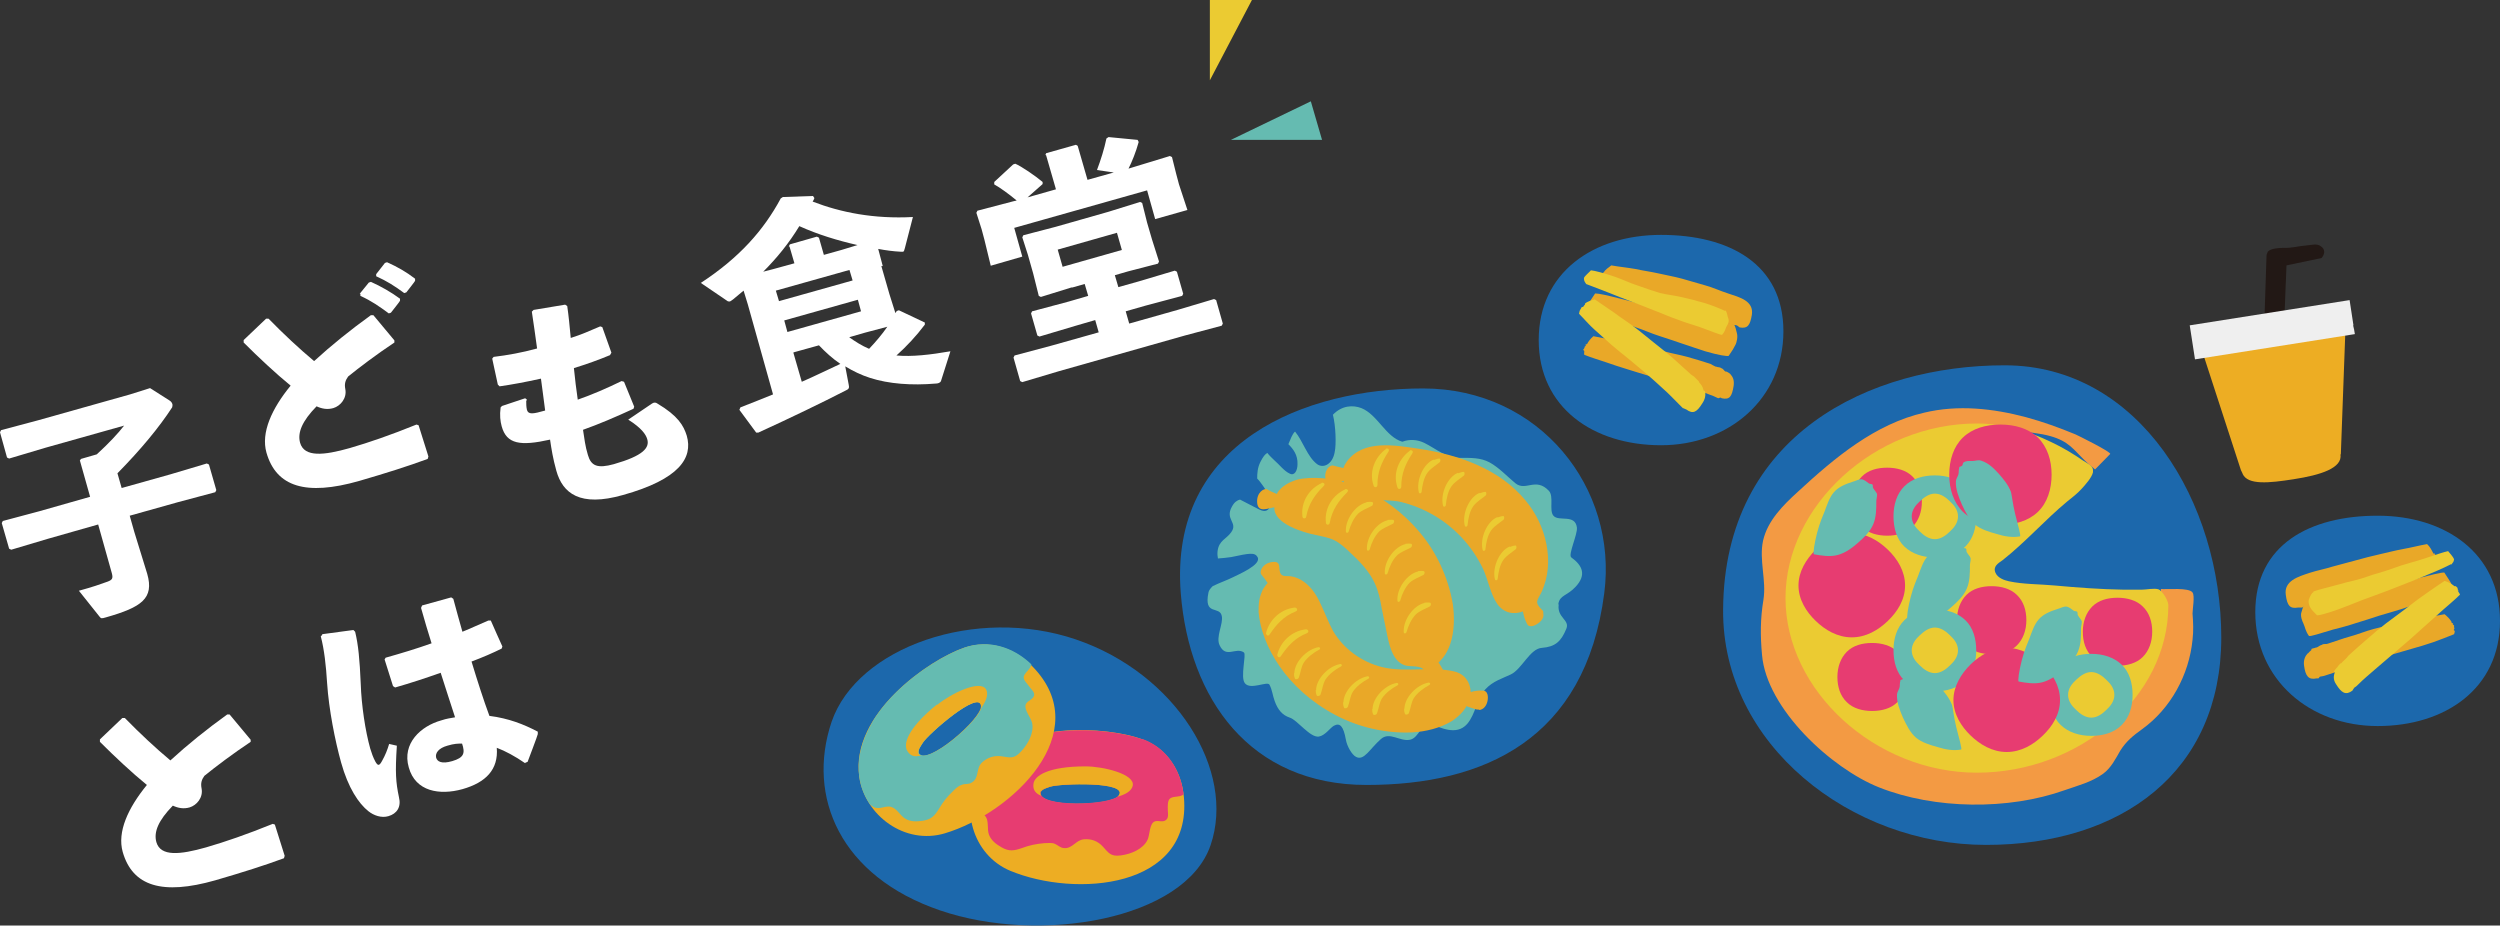 <?xml version="1.0" encoding="UTF-8"?>
<svg id="_レイヤー_2" data-name="レイヤー 2" xmlns="http://www.w3.org/2000/svg" viewBox="0 0 713.1 264">
  <rect x="0" y="0" width="713.1" height="264" fill="#333333" stroke="none"/>
  <defs>
    <style>
      .cls-1 {
        fill: #f9dd96;
      }

      .cls-2 {
        fill: #f1b22d;
      }

      .cls-3 {
        fill: #eaa51c;
      }

      .cls-4 {
        fill: #ebcb32;
      }

      .cls-5 {
        fill: #fff;
      }

      .cls-6 {
        fill: #e9a828;
      }

      .cls-7 {
        fill: #f39a43;
      }

      .cls-8, .cls-9 {
        fill: #edad23;
      }

      .cls-10 {
        fill: #e73c71;
      }

      .cls-11, .cls-12 {
        fill: #65bbb1;
      }

      .cls-13 {
        fill: #221815;
      }

      .cls-14 {
        fill: #1c68ac;
      }

      .cls-12, .cls-15, .cls-9 {
        fill-rule: evenodd;
      }

      .cls-15 {
        fill: #efefef;
      }
    </style>
  </defs>
  <g id="_レイヤー_1-2" data-name="レイヤー 1">
    <g>
      <path class="cls-5" d="m22.7,131.5l.4-.6,4.5-1.3c3.4-3.1,6.2-6.1,7.8-8.2l-22.4,6.3-10.4,3.1-.6-.3-2-7.2.3-.6,10.5-2.8,26.3-7.4,5.7-1.8,5.5,3.5c.5.3.8.7.9,1.2,0,.3,0,.5-.1.8-3.7,5.7-9,12.1-15.6,18.8l1.2,4.2,13.9-3.9,10.4-3.1.6.3,2.1,7.3-.3.6-10.5,2.8-13.9,3.9,1.3,4.6,3.7,12c2,7-1.6,9.5-11.8,12.4-1.3.4-1.4.3-1.8-.2l-5.9-7.4c4-1.1,6-1.8,8.2-2.6,1.3-.5,1.6-.9,1.2-2.4l-3.9-13.9-14.4,4.1-10.4,3.1-.6-.3-2.1-7.3.3-.6,10.5-2.8,14.4-4.1-2.9-10.3Z"/>
      <path class="cls-5" d="m122,130.9c-5.7,2.1-11.7,4-19.6,6.3-15.1,4.3-23.6,1.7-26.4-8.1-1.6-5.7,1.5-12.5,6.9-19.1-4.3-3.5-9.2-8.1-13.4-12.3v-.7c0,0,6.4-6.1,6.4-6.1h.7c4.2,4.3,8.8,8.6,13,12.1,4.9-4.5,10.5-9,16.2-13.1h.7c0,0,6,7.2,6,7.2v.6c-5.1,3.4-10,7.1-13.2,9.7-.8,1.1-1.1,2.1-.8,3.6.5,2.6-1.4,4.8-3.4,5.4-1.7.5-3.3.2-4.8-.5-4.1,4.2-5.5,7.5-4.7,10.4,1.2,4.2,6.8,3.6,14.2,1.5,5.5-1.6,11.6-3.7,19-6.7l.6.2,2.8,8.9-.2.7Zm-19.4-47.1l2.6-3.2.6-.2c2.9,1.3,5.7,2.9,8.3,4.8v.6c.1,0-2.6,3.4-2.6,3.4l-.6.2c-2.7-2-5-3.6-8.1-5v-.6Zm4.7-5.6l2.5-3.2.6-.2c2.9,1.3,5.4,2.7,8,4.7v.6c.1,0-2.5,3.3-2.5,3.3l-.6.2c-2.7-2-4.9-3.4-8-4.8v-.6Z"/>
      <path class="cls-5" d="m150.1,114.4c0,.8,0,1.6.2,2.5.4,1.4,1.7,1.2,5.2.2-.5-3.7-.8-6.3-1.2-9.1-4.5,1-8.3,1.7-11.8,2.2l-.5-.5-1.6-7.4.4-.5c4.1-.5,8-1.2,12.4-2.4-.5-3.6-1-7.3-1.5-10.5l.5-.5,9-1.5.6.4c.4,2.7.7,5.9,1,9.1,2.9-.9,5.6-2.1,8.4-3.3l.6.2,2.6,7.3-.4.7c-3.1,1.3-6.7,2.6-10.3,3.7.3,3.1.7,6.2,1.1,9,4-1.4,8.2-3.2,12.5-5.3l.7.2,2.9,7.1-.2.6c-5.2,2.4-9.9,4.4-14.4,6,.4,2.5.6,4.6,1.4,7.2.9,3.1,2.7,3.9,7.4,2.6,8.4-2.4,10.3-4.7,9.5-7.2-.4-1.3-1.6-3.1-5.4-5.5l6.8-4.6c.6-.4,1.1-.3,1.5,0,5.9,3.5,7.5,6.3,8.4,9.2,1.8,6.3-2.1,12.4-18.2,16.9-12.3,3.5-17.2-.5-19-6.9-1-3.6-1.4-6.2-1.8-8.9-8.5,1.9-12.4,1.3-13.8-3.8-.4-1.5-.6-3.1-.3-5.4l.4-.4,6.6-2.2.5.4Z"/>
      <path class="cls-5" d="m251.4,75.9l2.3,8,1.7,5.4c.2-.2.2-.4.4-.6l.6-.2,7.4,3.5v.6c-2.4,3.2-5.2,6.2-8.1,8.8,4.5.4,9.6-.2,15.4-1.2l-2.7,8.5c-.2.5-.9.7-1.4.7-7,.6-13.5.1-18.8-1.6-2.5-.8-4.8-1.9-7.1-3.3l1,5.3c.2.8,0,1.2-.7,1.5-7,3.6-15.7,7.8-25.1,12.1h-.6s-4.8-6.5-4.8-6.5l.3-.7c3.3-1.3,6.4-2.5,9.3-3.7l-7.2-25.7-1.2-3.9-3,2.5c-.4.3-.7.5-.9.6-.3,0-.6,0-.8-.2l-7.5-5.1c11-7.2,17.9-15,22.8-24.1l.6-.4,8.6-.3.4.6c-.1.3-.3.7-.5,1,8,3.1,17.5,5,28.6,4.4l-2.3,8.9c-.2.6-.2.9-.5,1-.2,0-.4,0-.7,0-2.1-.1-4.3-.4-6.4-.8l1.3,4.9Zm-26.4-5.6l.3-.6,7.7-2.2.6.3,1.4,4.9,5-1.4,4.6-1.4c-5.7-1.3-11.3-3-16.6-5.4-2.9,4.8-6.4,9.1-10.3,13l2.7-.7,6.2-1.7-1.4-4.8Zm-3.7,12.6l.9,3,21-5.9-.9-3-21,5.9Zm2.4,8.5l.9,3.3,21-5.9-.9-3.3-21,5.9Zm2.6,9.2l2.4,8.3c3.7-1.6,7.3-3.4,11-5.1-2.2-1.5-4.2-3.3-6.1-5.3l-7.2,2Zm15.8-4.5c1.8,1.3,3.7,2.5,5.8,3.4,1.9-2,3.7-4.1,5.2-6.3l-6.4,1.7-4.5,1.3Z"/>
      <path class="cls-5" d="m298.2,44.2l.2-.5,8.5-2.4.5.3,2.8,9.7,7.5-2.1-4.8-.7c1.1-2.9,2.1-6.1,2.7-9l.6-.4,8.3.8.3.6c-.8,2.9-1.9,5.6-2.9,7.6l1.3-.4,10.5-3.2.6.3,1.2,4.8.8,3,2.4,7.3-9.2,2.6-2.3-8.2-37.9,10.7,2.3,8.2-9,2.6-1.8-7.4-.8-3-1.5-4.7.3-.6,10.3-2.7.9-.2c-2-1.7-4.9-3.8-6.4-4.6v-.7c0,0,5.4-5,5.4-5l.6-.2c1.7.7,5.8,3.5,7.8,5.2v.6c0,0-4.3,3.8-4.3,3.8l8.1-2.3-2.8-9.7Zm7.4,37.8l-8.7,2.7-.6-.3-1.6-6.4-1.5-5.3-1.6-5,.3-.6,9.2-2.4,15.1-4.3,9-2.8.6.3,1.4,5.6,1.4,4.8,2,6.3-.3.6-8.5,2.2-3.8,1.1,1,3.4,5.7-1.6,10.4-3.1.6.3,1.8,6.3-.3.6-10.5,2.8-5.6,1.6,1,3.5,13.8-3.9,10.4-3.1.6.3,1.9,6.7-.3.6-10.5,2.8-36,10.2-10.4,3.1-.6-.3-1.9-6.7.3-.6,10.5-2.8,13.5-3.8-1-3.5-5.5,1.6-10.4,3.1-.6-.3-1.8-6.3.3-.6,10.5-2.8,5.5-1.6-1-3.4-3.5,1Zm14.4-10.7l-1.4-4.9-16.9,4.8,1.4,4.9,16.9-4.8Z"/>
      <path class="cls-5" d="m81,244.8c-5.7,2.1-11.7,4-19.6,6.3-15.1,4.3-23.6,1.7-26.4-8.1-1.6-5.7,1.5-12.5,6.9-19.1-4.3-3.5-9.2-8.1-13.4-12.3v-.7c0,0,6.4-6.1,6.4-6.1h.7c4.2,4.3,8.8,8.6,13,12.1,4.9-4.5,10.5-9,16.2-13.1h.7c0,0,6,7.2,6,7.2v.6c-5.1,3.4-10,7.1-13.2,9.7-.8,1.1-1.1,2.1-.8,3.6.5,2.6-1.4,4.8-3.4,5.4-1.7.5-3.3.2-4.8-.5-4.1,4.2-5.5,7.5-4.7,10.4,1.2,4.2,6.8,3.6,14.2,1.5,5.5-1.6,11.6-3.7,19-6.7l.6.2,2.8,8.9-.2.7Z"/>
      <path class="cls-5" d="m91.9,180.9l8.9-1.2.5.5c.9,3.7,1.3,7.9,1.6,14.9.2,6.1,1.3,13.4,2.7,18.4.4,1.3.8,2.5,1.5,3.8.7,1.2,1.1,1.2,1.9-.3.9-1.6,1.5-3.1,2-4.8l2.2.5c-.5,7.7-.3,10.4.6,14.7.7,2.8-.6,4.7-3,5.4-2,.6-4.2-.2-5.7-1.4-2.8-2.2-5.8-6.7-7.8-13.9-1.7-6.1-3.5-15.1-4-22.7-.3-4.9-.8-9.5-1.8-13.3l.4-.4Zm57.9,36.8c-2.9-2-5.7-3.5-8.1-4.4.5,6.2-3.1,9.9-9.8,11.8-6.5,1.8-13.4.7-15.3-6.2-2-6.9,3.5-11.8,9.2-13.4,1.8-.6,2.5-.6,4-.9-1.3-3.9-2.6-8.1-4.1-12.7-4.2,1.5-8.8,3-13,4.2l-.6-.4-2.4-7.6.3-.5c4.6-1.3,8.9-2.6,13.1-4.1-1-3.1-2-6.6-3-10.1l.3-.7,8.3-2.3.6.4c.9,3.2,1.7,6.4,2.6,9.4,2.5-1,5-2.2,7.4-3.2h.7c0,.1,3.3,7.4,3.3,7.4l-.2.6c-2.4,1.2-5.4,2.5-8.6,3.7,1.7,5.6,3.4,10.9,5.1,15.5,5.5.7,9.8,2.4,13.8,4.5v.7c.1,0-2.9,7.9-2.9,7.9l-.7.3Zm-22.2-5c-2.5.7-3.5,2.1-3.2,3.4.3,1.1,1.5,1.9,4.6,1,3.4-1,3.7-2.3,2.8-5-1.2,0-2.2,0-4.2.6Z"/>
    </g>
    <g>
      <path class="cls-14" d="m643.3,174.6c0,19.3,15.6,32.5,34.9,32.5s34.9-10.7,34.9-30-15.6-30-34.9-30-34.9,8.2-34.9,27.5"/>
      <path class="cls-3" d="m647.2,170.6s0,0,0,0c0,0,0,0,0,0,0,0,0,0,0,0"/>
      <path class="cls-6" d="m699.8,178s-.2.1-.2.1c0,.1.4.2.4.3,0,.1,0,.3,0,.4,0,.1,0,.3.1.4,0,.2-.2.4-.2.5,0,.1.3.2.3.3,0,.3-.1.6-.2.9-2,.8-4,1.6-6,2.3-2,.7-4.1,1.3-6.2,1.9-2,.6-4.1,1.2-6.2,1.8-2.1.6-4.1,1.2-6.2,1.8-2.1.6-4.1,1.3-6.1,2-2,.7-4.1,1.3-6.1,2-.5.2-1,.2-1.4.3-.2,0-.3.4-.5.5-.1,0-.3,0-.5,0,0,0,0,0,0,0-2.3.5-3.2-.6-3.6-3.7-.2-1.5.3-2.6,1-3.4,0,0,.1,0,.1,0,0,0,0,0,0,0,.3-.3.6-.7,1-1,0,0,0-.2,0-.3.4-.2.9-.2,1.3-.4.1,0,.3,0,.4-.1.4-.2.7-.5,1.1-.6.1,0,.3-.1.4-.2.5-.2,1,0,1.5-.2,2.2-.7,4.3-1.5,6.5-2.1,2.2-.6,4.3-1.5,6.6-2.1,2.2-.6,4.5-1.1,6.7-1.6,2.2-.5,4.5-.9,6.7-1.4,2.3-.4,4.5-.8,6.8-1.2.8.7,1.6,1.4,2.1,2.4,0,0-.2,0-.2,0,0,0,0,0,0,.1,0,0,.3,0,.3,0"/>
      <path class="cls-6" d="m699.3,166.8c-.2,1.1-.3,1.1-.7,2-.4.2-3,1.3-6.6,2.5-1.9.7-4.2,1.5-6.6,2.3-2.1.7-4.4,1.3-6.7,2-2.2.7-4.5,1.5-6.6,2.1-2.4.8-4.7,1.4-6.7,1.9-3.7,1.1-6.4,2-6.8,1.8-1.1-1.6-1-2.3-1.6-3.6-.2-.4-1-2.1-.5-3.3.2-.6.5-2,1-2.3,0,0,0-.1,0-.1,0,0,0,0,0,0,2-.7,4.2-1,6.4-1.4,2.1-.4,4.2-.8,6.4-1.1,2.2-.3,4.3-.5,6.4-.9,1.4-.3,4-1.2,6.8-2,2.2-.6,4.6-1.3,6.8-1.9,3.1-.8,5.8-1.5,6.9-1.5.4.7,1.8,2.6,2.1,3.4"/>
      <path class="cls-1" d="m657.6,172.6s0,0,0,0c0,0,0,0,0,0,0,0,0,0,0,0"/>
      <path class="cls-6" d="m694.5,157.8c0,0-.1.2,0,.3,0,.1.3.2.3.3,0,.1.2.3.2.4,0,.1-.2.3-.2.4,0,.2,0,.4,0,.6,0,0,0,.2,0,.2,0,.3.1.7,0,1-2,.8-4,1.6-6,2.2-2,.7-4.1,1.3-6.2,1.9-2,.6-4.1,1.3-6.2,1.9-2.1.6-4.1,1.2-6.2,1.8-2.1.6-4.2.9-6.3,1.6-2.1.7-4.1,1.5-6.1,2.2-.5.2-.8.6-1.2.7-.2,0-.4,0-.6,0-.1,0-.3,0-.5,0,0,0,0,0,0,0-2.3.4-3.1-.5-3.5-3.6-.6-4,3.5-5.2,6.8-6.3,2.2-.7,4.4-1.1,6.6-1.8,2.2-.6,4.4-1.2,6.7-1.8,2.2-.6,4.4-1.2,6.7-1.7,2.2-.5,4.5-1.1,6.7-1.5,2.3-.4,4.5-1,6.8-1.4.8.7,1.3,1.7,1.8,2.7,0,0,.2,0,.2,0"/>
      <path class="cls-4" d="m701,168.4c0,.1.2.2.2.3.1.3.4.6.5.9-1.5,1.5-3.2,2.9-4.8,4.3-1.6,1.4-3.2,2.9-4.8,4.3-1.6,1.4-3.2,2.9-4.8,4.3-1.6,1.4-3.3,2.8-4.9,4.2-1.6,1.4-3.3,2.8-4.9,4.2-1.6,1.4-3.3,2.8-4.8,4.3-.4.4-.7.7-1.1.9-.1.1-.2.3-.3.4-.1.1-.2.4-.3.5,0,0,0,0,0,0-1.9,1.4-3.1.7-4.7-1.9-.8-1.2-.7-2.3-.3-3.4,0,0-.3,0-.3,0,0,0,0,0,0,0,.1-.4.5-.8.8-1.2,0,0,.1-.1.2-.2.2-.3.5-.7.8-1,0-.1.3,0,.4-.2.3-.3.5-.6.9-.9,0,0,.2-.2.3-.3.4-.3.6-.8,1-1.1,1.7-1.5,3.4-3.1,5.2-4.6,1.7-1.5,3.5-3,5.3-4.4,1.8-1.4,3.7-2.7,5.5-4.1,1.8-1.4,3.6-2.8,5.5-4.1,1.9-1.3,3.8-2.7,5.7-3.9,1,.3,2,.8,2.8,1.5,0,0,0,0,0,0,0,0,.1,0,.2,0,0,0,.1,0,.2,0,0,0,0,0,0,0,.1.1.2.2.3.3,0,0,.2.2.2.2,0,.1,0,.4.1.5,0,.1.2.3.2.4"/>
      <path class="cls-4" d="m699.2,160.9c-.4.2-2.7,1.4-6.2,2.8-1.9.8-4,1.7-6.4,2.6-2.1.8-4.2,1.7-6.4,2.5-2.2.8-4.4,1.6-6.5,2.4-2.3.9-4.5,1.8-6.4,2.5-3.6,1.3-6,1.9-6.4,1.8-1-1.1-1.4-1.3-1.9-2.2-.2-.3-.8-1.6-.3-2.6.2-.5.6-1.5,1.2-1.8,0,0,0-.2,0-.2h0c2-.7,4.1-1.1,6.1-1.7,2.1-.6,4.1-1.1,6.2-1.6,2.1-.5,4.1-1.4,6.1-1.9,1.4-.4,3.9-1.2,6.6-2.2,2.2-.7,4.6-1.3,6.7-2,3-1,5.6-1.9,6.7-2.1.4.5,1.5,1.7,1.7,2.3-.1.9-.3.8-.8,1.6"/>
      <path class="cls-2" d="m660,168.7s0,0,0,0c0,0,0,0,0,0,0,0,0,0,0,0"/>
      <path class="cls-14" d="m508.7,94.5c0,19.3-15.6,32.5-34.9,32.5s-34.9-10.7-34.9-30,15.6-30,34.9-30,34.9,8.2,34.9,27.5"/>
      <path class="cls-3" d="m504.7,90.5s0,0,0,0c0,0,0,0,0,0,0,0,0,0,0,0"/>
      <path class="cls-6" d="m452.5,98.1s-.2,0-.2,0c0,.1.1.4,0,.5,0,.1-.2.2-.3.3,0,.1,0,.3-.1.4,0,.2-.3.3-.3.5,0,.1.3.2.3.4,0,.3-.1.7,0,1,2,.8,4,1.4,6.1,2.1,2,.7,4.1,1.4,6.1,2,2,.6,4.1,1.3,6.2,1.9,2.1.6,4.1,1.2,6.2,1.8,2.1.6,4.2,1.1,6.2,1.8,2.1.7,4.1,1.4,6.1,2.2.5.2.9.4,1.3.6.2,0,.5-.2.6-.2.1,0,.3.1.4.2,0,0,0,0,0,0,2.3.5,2.9-.5,3.4-3.5.2-1.5-.1-2.5-.9-3.3,0,0,.1,0,.1,0,0,0,0,0,0,0-.3-.3-.8-.6-1.2-.8,0,0-.2,0-.3,0-.4-.2-.6-.7-1-.9-.1,0-.3-.1-.4-.2-.4-.2-.8-.1-1.2-.3-.1,0-.3,0-.4-.1-.5-.2-.9-.5-1.3-.7-2.2-.7-4.4-1.4-6.6-2-2.2-.6-4.5-1-6.7-1.6-2.2-.6-4.4-1.1-6.7-1.6-2.2-.5-4.5-1-6.7-1.4-2.3-.4-4.5-.9-6.7-1.3-.8.7-1.4,1.4-1.9,2.4,0,0-.2,0-.2,0,0,0,0,0,0,0,0,0,.2.2.2.2"/>
      <path class="cls-6" d="m452.9,86.8c.2,1.1.2,1,.7,2,.4.2,2.9,1,6.5,2.3,1.9.7,4.2,1.4,6.6,2.3,2.1.7,4.3,1.7,6.5,2.4,2.2.7,4.5,1.5,6.6,2.2,2.4.8,4.7,1.6,6.6,2.2,3.7,1.1,6.3,1.5,6.7,1.3,1.1-1.6,1.4-2.1,2-3.3.2-.4.7-2.1.3-3.3-.2-.6-.4-2.1-.9-2.4,0,0,0,.1,0,.1,0,0,0,0,0,0-2-.7-4.1-1.4-6.2-1.9-2.1-.4-4.3-.7-6.4-1-2.2-.3-4.3-.8-6.4-1.2-1.4-.3-4-.8-6.9-1.6-2.2-.6-4.7-1.3-6.8-1.8-3.1-.8-5.7-1.4-6.8-1.4-.4.7-1.7,2.4-1.9,3.1"/>
      <path class="cls-1" d="m494.3,92.5s0,0,0,0c0,0,0,0,0,0,0,0,0,0,0,0"/>
      <path class="cls-6" d="m457.5,77.7c0,0-.3,0-.3.2,0,.1,0,.3,0,.4,0,.1,0,.3,0,.4,0,.1-.3.2-.3.3,0,.2,0,.4,0,.6,0,0,0,.2,0,.3,0,.3.1.6.2.9,2,.8,4,1.4,6.1,2.1,2,.7,4.1,1.3,6.1,2,2,.6,4.1,1.1,6.2,1.7,2.1.6,4.1,1.2,6.2,1.8,2.1.6,4,1.5,6.1,2.2,2.1.7,4.1,1.2,6.1,2,.5.2,1,0,1.4.2.2,0,.4.2.5.3.1,0,.3.2.4.3,0,0,0,0,0,0,2.3.4,3-.6,3.5-3.6.6-4-3.5-5-6.8-6.1-2.2-.7-4.3-1.7-6.5-2.3-2.2-.6-4.4-1.3-6.6-1.9-2.2-.6-4.5-1-6.7-1.5-2.2-.5-4.5-.8-6.8-1.3-2.3-.4-4.5-.6-6.7-1-.8.7-1.7,1.1-2.2,2.1,0,0,.2,0,.2,0"/>
      <path class="cls-4" d="m450.8,88.2c0,.1,0,.2-.2.4-.1.3-.1.5-.2.9,1.5,1.5,2.9,3.2,4.5,4.6,1.6,1.4,3.2,2.9,4.8,4.3,1.6,1.4,3.3,2.7,5,4.1,1.6,1.4,3.3,2.7,4.9,4.1,1.6,1.4,3.2,2.8,4.8,4.3,1.6,1.4,3.1,3,4.6,4.5.4.4.7.7,1,1,.1.1.3,0,.5.2.1.1.4.1.5.2,0,0,0,0,0,0,1.9,1.4,3,.8,4.6-1.8.8-1.2,1-2.4.7-3.5,0,0-.3,0-.3,0,0,0,0,0,0,0-.2-.4-.2-.9-.5-1.3,0,0,0-.1-.1-.2-.2-.3-.5-.7-.8-1,0-.1,0-.3-.2-.4-.3-.3-.6-.6-.9-.9,0,0-.2-.2-.3-.3-.4-.3-.9-.5-1.2-.9-1.7-1.5-3.4-3.1-5.1-4.6-1.7-1.5-3.6-2.9-5.3-4.3-1.8-1.4-3.5-2.9-5.4-4.3-1.8-1.4-3.8-2.6-5.6-4-1.9-1.3-3.8-2.6-5.7-3.9-1,.3-2,.5-2.8,1.2,0,0,0,0,0,0,0,0,0,.2,0,.2,0,0,0,.1,0,.1,0,0,0,0,0,0-.1,0-.2.2-.3.3,0,0-.1.2-.2.3,0,.1-.4,0-.5.2,0,.1-.2.3-.2.4"/>
      <path class="cls-4" d="m452.4,81c.4.2,3,1.1,6.5,2.5,1.9.8,4.1,1.6,6.4,2.5,2.1.8,4.2,1.6,6.4,2.5,2.2.8,4.3,1.8,6.4,2.5,2.3.9,4.6,1.6,6.5,2.2,3.6,1.3,6.2,2.4,6.6,2.3,1-1.1.9-1.8,1.4-2.6.2-.3.8-1.3.3-2.3-.2-.5-.3-1.8-.8-2.1,0,0,0,.2,0,.2h0c-2-.9-4-1.7-6-2.3-2-.6-4.1-1.1-6.2-1.6-2.1-.5-4.2-.7-6.3-1.2-1.4-.4-3.9-1.2-6.6-2.2-2.2-.7-4.4-1.8-6.5-2.5-3-1-5.6-1.7-6.7-1.8-.4.5-1.8,1.6-2,2.2,0,.9.2,1,.7,1.8"/>
      <path class="cls-2" d="m492,88.6s0,0,0,0c0,0,0,0,0,0,0,0,0,0,0,0"/>
      <path class="cls-14" d="m633.6,181.8c0,38.5-28.6,59.2-67.1,59.2s-75.3-28.6-75-67.1c.3-49.9,41.8-69.7,80.3-69.7s61.8,39.2,61.8,77.7"/>
      <path class="cls-7" d="m616.4,168.1c0,.8,0,1.6,0,2.4,0,26.4-23.6,47.8-52.6,47.8s-52.6-21.4-52.6-47.8,23.6-47.8,52.6-47.8,24.7,4.2,33.8,11.2c0,0,4.3-4.4,4.3-4.4.5-.5-9.4-5.4-9.9-5.6-4.6-1.9-9.3-3.6-14.1-4.9-9.4-2.5-19.4-3.6-29-1.3-14,3.2-25.5,12.8-36,22.5-4.3,3.9-8.7,8.3-10,14-1.2,5.6,1,11.3.1,16.9-.9,5.4-.9,10.2-.4,15.7,1.3,15.4,19.8,32.4,33.4,37.8,15.9,6.3,36.9,6.5,52.9.8,3.7-1.3,7.7-2.3,11-4.7,2.3-1.7,3.5-4.2,4.9-6.6,1.7-2.7,3.7-4.3,6.2-6.1,8.2-5.9,13.4-15.5,14.4-25.5.3-2.5.2-5,0-7.5,0-1.2.7-5.1,0-6-1-1.5-7.4-.8-9.2-1"/>
      <path class="cls-4" d="m597,134c-.1-1.2-1.7-1.9-2.8-2.6-2.9-2-5.9-3.8-9.1-5.3-6.6-3.2-13.8-5.3-21.2-5.3-29.1,0-54.6,23.4-54.6,49.8s25.6,49.8,54.6,49.8,54.6-21.4,54.6-47.8c0-1.3-1.8-4.2-2.8-4.5-1.3-.4-3.4.1-4.8.1-1.7,0-3.4,0-5.1,0-6.6-.1-13.2-.6-19.8-1.2-4.3-.4-8.8-.3-13-1.2-1.4-.3-3.2-1-3.8-2.4-.8-1.8.7-2.7,2-3.6,6.6-5.2,12.1-11.5,18.5-16.8,1.4-1.1,2.8-2.2,4-3.5,1.1-1.2,3-3.3,3.3-4.8,0-.2,0-.3,0-.5"/>
      <path class="cls-10" d="m534,183.4c-2.8,0-5.4.7-7.2,2.5-1.8,1.8-2.7,4.4-2.7,7.2s.8,5.4,2.7,7.2c1.8,1.8,4.5,2.5,7.2,2.5s5.4-.7,7.2-2.5c1.8-1.8,2.7-4.4,2.7-7.2s-.8-5.4-2.7-7.2c-1.8-1.8-4.5-2.5-7.2-2.5"/>
      <path class="cls-10" d="m604,170.5c-2.8,0-5.4.7-7.2,2.5-1.8,1.8-2.7,4.4-2.7,7.2s.8,5.4,2.7,7.2c1.8,1.8,4.5,2.5,7.2,2.5s5.4-.7,7.2-2.5c1.8-1.8,2.7-4.4,2.7-7.2s-.8-5.4-2.7-7.2c-1.8-1.8-4.5-2.5-7.2-2.5"/>
      <path class="cls-10" d="m538.3,133.4c-2.8,0-5.4.7-7.2,2.5-1.8,1.8-2.7,4.4-2.7,7.2s.8,5.4,2.7,7.2c1.8,1.8,4.5,2.5,7.2,2.5s5.4-.7,7.2-2.5c1.8-1.8,2.7-4.4,2.7-7.2s-.8-5.4-2.7-7.2c-1.8-1.8-4.5-2.5-7.2-2.5"/>
      <path class="cls-10" d="m568.1,167.2c-2.8,0-5.4.7-7.2,2.5-1.8,1.8-2.7,4.4-2.7,7.2s.8,5.4,2.7,7.2c1.8,1.8,4.5,2.5,7.2,2.5s5.4-.7,7.2-2.5c1.8-1.8,2.7-4.4,2.7-7.2s-.8-5.4-2.7-7.2c-1.8-1.8-4.5-2.5-7.2-2.5"/>
      <path class="cls-12" d="m551.9,173.8c-3.3,0-6.5.9-8.7,3.1-2.2,2.2-3.1,5.3-3.1,8.6s.9,6.5,3.1,8.6c2.2,2.1,5.3,3.1,8.7,3.1s6.5-.9,8.7-3.1c2.2-2.2,3.1-5.3,3.1-8.6s-.9-6.5-3.1-8.6c-2.2-2.1-5.3-3.1-8.7-3.1m0,18.2c-1.7,0-3.2-1.1-4.3-2.2-1.2-1.1-2.3-2.5-2.3-4.3s1.1-3.2,2.3-4.3c1.2-1.1,2.6-2.2,4.3-2.2s3.2,1.1,4.3,2.2c1.2,1.1,2.3,2.5,2.3,4.3s-1.1,3.2-2.3,4.3c-1.1,1.1-2.6,2.2-4.3,2.2"/>
      <path class="cls-12" d="m596.5,186.5c-3.3,0-6.5.9-8.7,3.1-2.2,2.2-3.1,5.3-3.1,8.6s.9,6.5,3.1,8.6c2.2,2.1,5.3,3.1,8.7,3.1s6.5-.9,8.7-3.1c2.2-2.2,3.1-5.3,3.1-8.6s-.9-6.5-3.1-8.6c-2.2-2.1-5.3-3.1-8.7-3.1m0,18.2c-1.7,0-3.2-1.1-4.3-2.2-1.2-1.1-2.3-2.5-2.3-4.3s1.1-3.2,2.3-4.3c1.2-1.1,2.6-2.2,4.3-2.2s3.2,1.1,4.3,2.2c1.2,1.1,2.3,2.5,2.3,4.3s-1.1,3.2-2.3,4.3c-1.1,1.1-2.6,2.2-4.3,2.2"/>
      <path class="cls-12" d="m551.9,135.6c-3.3,0-6.5.9-8.7,3.1-2.2,2.2-3.1,5.3-3.1,8.6s.9,6.5,3.1,8.6c2.2,2.1,5.3,3.1,8.7,3.1s6.5-.9,8.7-3.1c2.2-2.2,3.1-5.3,3.1-8.6s-.9-6.5-3.1-8.6c-2.2-2.1-5.3-3.1-8.7-3.1m0,18.2c-1.7,0-3.2-1.1-4.3-2.2-1.2-1.1-2.3-2.5-2.3-4.3s1.1-3.2,2.3-4.3c1.2-1.1,2.6-2.2,4.3-2.2s3.2,1.1,4.3,2.2c1.2,1.1,2.3,2.5,2.3,4.3s-1.1,3.2-2.3,4.3c-1.1,1.1-2.6,2.2-4.3,2.2"/>
      <path class="cls-10" d="m572.4,184.8c4.1,0,7.6,2.1,10.3,4.7,2.7,2.6,4.9,6.1,4.9,10.2s-2.2,7.5-4.9,10.1c-2.7,2.6-6.2,4.7-10.3,4.7s-7.6-2.1-10.3-4.7c-2.7-2.6-4.9-6.1-4.9-10.1s2.2-7.5,4.9-10.2c2.7-2.6,6.2-4.7,10.3-4.7"/>
      <path class="cls-10" d="m528.2,152.1c4.1,0,7.6,2.1,10.3,4.7,2.7,2.6,4.9,6.1,4.9,10.2s-2.2,7.5-4.9,10.1c-2.7,2.6-6.2,4.7-10.3,4.7s-7.6-2.1-10.3-4.7c-2.7-2.6-4.9-6.1-4.9-10.1s2.2-7.5,4.9-10.2c2.7-2.6,6.2-4.7,10.3-4.7"/>
      <path class="cls-10" d="m570.6,121.1c-4.1,0-8,1.1-10.7,3.7-2.7,2.6-3.9,6.5-3.9,10.6s1.2,7.9,3.9,10.6c2.7,2.6,6.6,3.7,10.7,3.7s8-1.1,10.7-3.7c2.7-2.6,3.9-6.5,3.9-10.6s-1.2-7.9-3.9-10.6c-2.7-2.6-6.6-3.7-10.7-3.7"/>
      <path class="cls-11" d="m592.7,175.5c-.2-.3,0-.8-.2-1-.2-.2-.7-.1-1-.3-.7-.5-1.3-1.1-2.2-1.2-.8,0-1.6.5-2.4.7-2.2.7-4.1,1.5-5.4,3-1.3,1.5-1.9,3.5-2.7,5.6-.2.5-1.4,3.2-2.1,6-.8,3.1-1.2,6-.9,6.1,2.2.4,4.6.8,6.8.2,2.2-.6,4.1-2,5.8-3.5,1.7-1.5,3.4-3.1,4.3-5.2.9-2.1.9-4.4.9-6.7,0-.6.3-1.4.2-2-.2-.6-.8-1.1-1.1-1.7"/>
      <path class="cls-11" d="m561,157.5c-.2-.3,0-.8-.2-1-.2-.2-.7-.1-1-.3-.7-.5-1.3-1.1-2.2-1.2-.8,0-1.6.5-2.4.7-2.2.7-4.1,1.5-5.4,3-1.3,1.5-1.9,3.5-2.7,5.6-.2.5-1.4,3.2-2.1,6-.8,3.1-1.2,6-.9,6.1,2.2.4,4.6.8,6.8.2,2.2-.6,4.1-2,5.8-3.5,1.7-1.5,3.4-3.1,4.3-5.2.9-2.1.9-4.4.9-6.7,0-.6.3-1.4.2-2-.2-.6-.8-1.1-1.1-1.7"/>
      <path class="cls-11" d="m534.3,139.2c-.2-.3,0-.8-.2-1-.2-.2-.7-.1-1-.3-.7-.5-1.3-1.1-2.2-1.2-.8,0-1.6.5-2.4.7-2.2.7-4.1,1.5-5.4,3-1.3,1.5-1.9,3.5-2.7,5.6-.2.5-1.4,3.2-2.1,6-.8,3.1-1.2,6-.9,6.1,2.2.4,4.6.8,6.8.2,2.2-.6,4.1-2,5.8-3.5,1.7-1.5,3.4-3.1,4.3-5.2.9-2.1.9-4.4.9-6.7,0-.6.3-1.4.2-2-.2-.6-.8-1.1-1.1-1.7"/>
      <path class="cls-11" d="m542,194.1c.2-.3.7-.2.9-.5.2-.2.1-.7.4-.9.7-.5,1.6-.4,2.5-.4.8,0,1.7-.4,2.5-.1,2.2.7,3.6,2.2,5,3.7,1.3,1.5,2.7,3.1,3.5,5.2.2.5.5,3.4,1.2,6.3.8,3.1,1.7,6.3,1.4,6.4-2.2.4-4.5,0-6.7-.7-2.2-.6-4.5-1.3-6.2-2.7-1.7-1.5-2.7-3.6-3.7-5.7-.9-2.1-1.8-4.3-1.7-6.6,0-.6.5-1.3.7-1.9.2-.6,0-1.4.3-2"/>
      <path class="cls-11" d="m558.8,133.3c.2-.3.7-.2.9-.5.2-.2.1-.7.4-.9.7-.5,1.6-.4,2.5-.4.8,0,1.7-.4,2.5-.1,2.2.7,3.6,2.2,5,3.7,1.3,1.5,2.7,3.1,3.5,5.2.2.5.5,3.4,1.2,6.3.8,3.1,1.7,6.3,1.4,6.4-2.2.4-4.5,0-6.7-.7-2.2-.6-4.5-1.3-6.2-2.7-1.7-1.5-2.7-3.6-3.7-5.7-.9-2.1-1.8-4.3-1.7-6.6,0-.6.5-1.3.7-1.9.2-.6,0-1.4.3-2"/>
      <path class="cls-14" d="m457.6,169.2c-5.4,41.9-34.5,54.7-67.8,54.7s-50.6-24.6-53-54.7c-3.4-43.4,35.7-58.4,69.1-58.4s55.6,28.5,51.7,58.4"/>
      <path class="cls-11" d="m444.5,172.3c.4-2.6,2.5-2.3,4.9-4.9,3.2-3.4,2-6.1-1.2-8.4-1-.7,1.8-6.5,1.6-8.5-.5-4-5.2-1.6-6.7-3.4-1.3-1.5.2-5.5-1.3-7.1-3.8-4-6.6.3-9.6-2.2-2.4-2-4.6-4.4-7.3-5.9-2.6-1.4-5.4-1.3-8.4-1.3-4.2,0-6.8-2.6-10.3-4.3-1.9-.9-4.1-1.1-6.2-.3-4.8-1.4-7-7.7-11.7-9.6-2.4-.9-5.5-.8-8.1,1.9.8,3.2,1,8.4.5,10.7-.6,3.4-3.2,4.7-5,3.4-2.8-2.1-4-6.5-6.3-9.3-.8.7-1.3,2.2-1.9,3.6,1.4,1.4,2.7,3.1,2.6,5.7,0,1.9-.9,3.4-2.2,2.7-1.6-.7-3-2.6-4.4-3.8-.7-.7-1.4-1.3-2-2.1-.6.3-1.2,1-2,2.6-.8,1.6-.9,3.2-.9,4.7.6.6,1.1,1.3,1.6,2,.7,1.1,2.9,3.7,2.1,5.9-.8,2-2.3,1.3-3.2.9-1.8-.9-3.6-1.9-5.4-2.8-.8.2-1.6.7-2.3,2-2.1,3.7,1.8,4.5-.2,7.3-1.4,2-3.5,2.3-3.9,5.4-.1.9,0,1.5.1,2.1,1.3-.1,2.5-.2,3.8-.4,5.2-1.1,6.7-1.4,7.5,0,1.3,2.2-5.8,5.1-6.9,5.7-2,1-3.9,1.6-5.9,2.6-.6.6-1.1,1.2-1.2,1.8-1.4,6.8,3.2,3.7,3.8,6.7.5,2.2-1.8,6-.6,8.4,1.8,3.8,4.6.4,6.9,2,.8.5-1.1,7.1.3,8.8,1.6,2,6.4-.7,7,.4.8,1.5.9,3.1,1.5,4.7.9,2.5,2.2,4,4.3,4.7,2.2.7,5.8,5.8,8.3,5.4,1.8-.3,3.2-2.5,4.3-3.1,1.7-.9,2.7.1,3.4,4,.3,1.8,1.7,4.3,2.9,4.9,2.3,1.2,3.9-2.3,7.1-5.1,2.5-2.2,5.4.8,8.3.2,2.6-.5,3.4-5.2,5.7-4.5,2.7.8,7.4,3.6,10.6,0,2.4-2.8,2.7-7.1,5.2-9.9,2.1-2.3,4.9-3.1,7.2-4.2,3.2-1.5,5.5-7.4,8.9-7.6,3.8-.3,5.5-1.8,7-5.5,1-2.5-2.7-3.1-2.2-6.8"/>
      <path class="cls-6" d="m440.2,174.7c0,0,0-.1,0-.2,0-.2-.2-.4-.4-.6-2.3-2.2-1.2-2.7,0-5.2.9-2.1,1.5-4.3,1.7-6.6.4-4.6-.6-9.3-2.6-13.5-1-2.1-2.3-4.1-3.8-5.9-7.3-8.9-19-13-30.4-14.7-6.8-1-15.8-2.7-20.5,3.6-.4.6-.8,1.2-1,1.9-.9-.2-2.3-.5-2.9-.7-1-.3-2.9,1.5-2.1,4.3.8,2.7,3.1,1.1,5,0,0,.3.2.5.3.8,2.9,6.1,11.4,4.1,16.2,5.3,6.4,1.6,12.5,5,17.4,10.3,2.3,2.5,4.3,5.4,5.9,8.7,1.5,3.2,2.1,7.2,4.1,10.1,1.9,2.6,4.7,3.1,7.3,2.1.2,1.1.5,2.2,1,3.2.1.3.3.6.5.8.6.4,1.4.2,2-.1,1.2-.6,2.7-1.8,2.3-3.4,0,0,0-.1,0-.2"/>
      <path class="cls-4" d="m395.3,128.1c-3,2.2-4.9,6.3-3.5,10.4.2.7,1.1.6,1.1-.2,0-3.7,1.2-6.5,3.1-9.4.6-.9-.4-1.1-.7-.9"/>
      <path class="cls-4" d="m402.1,128.6c-3,2.2-4.9,6.3-3.5,10.4.2.7,1.1.6,1.1-.2,0-3.7,1.2-6.5,3.1-9.4.6-.9-.4-1.1-.7-.9"/>
      <path class="cls-4" d="m408.9,131.1c-2.9,1.2-5,5.9-4.2,9.3.1.5.7.4.8-.1.2-1.9.6-4,1.7-5.5.9-1.2,2.3-2,3.4-2.9.4-.3.3-1.1,0-1.1-.6,0-1.2.3-1.6.4"/>
      <path class="cls-4" d="m415.8,134.9c-2.9,1.2-5,5.9-4.2,9.3.1.5.7.4.8-.1.2-1.9.6-4,1.7-5.5.9-1.2,2.3-2,3.4-2.9.4-.3.3-1.1,0-1.1-.6,0-1.2.3-1.6.4"/>
      <path class="cls-4" d="m422,140.6c-2.9,1.2-5,5.9-4.2,9.3.1.5.7.4.8-.1.2-1.9.6-4,1.7-5.5.9-1.2,2.3-2,3.4-2.9.4-.3.3-1.1,0-1.1-.6,0-1.2.3-1.6.4"/>
      <path class="cls-4" d="m427.1,147.5c-2.9,1.2-5,5.9-4.2,9.3.1.5.7.4.8-.1.2-1.9.6-4,1.7-5.5.9-1.2,2.3-2,3.4-2.9.4-.3.3-1.1,0-1.1-.6,0-1.2.3-1.6.4"/>
      <path class="cls-4" d="m430.6,155.9c-2.9,1.2-5,5.9-4.2,9.3.1.5.7.4.8-.1.2-1.9.6-4,1.7-5.5.9-1.2,2.3-2,3.4-2.9.4-.3.3-1.1,0-1.1-.6,0-1.2.3-1.6.4"/>
      <path class="cls-6" d="m412,192.2c0,0,0-.1,0-.2,0-.2-.1-.5-.3-.7-.3-.7-.9-1.6-1.4-2.4,0,0,.1,0,.2-.1.4-.4.8-.8,1.1-1.2.9-1.1,1.5-2.4,2-3.7,1.3-3.7,1.3-8,.8-11.6-1.3-7.7-4.8-15-9.4-20.4-10.2-12.2-23.9-16.6-33.3-15.4-1,.1-2.2.4-3.3.9-1,.4-2,1-2.9,1.8-.5.5-1,1-1.3,1.7-.9-.4-2.2-.9-2.7-1.3-.9-.5-3.2.9-2.9,3.9.3,2.9,3.2,1.4,4.9,1.2-.3,4.7,8.3,7.2,11.8,7.9,1.8.4,3.7.7,5.3,1.5,1.6.8,2.9,2,4.2,3.2,2.9,2.7,5.8,5.6,7.4,9.2,1,2.2,1.5,4.5,1.9,6.9.6,2.8,1.1,5.5,1.7,8.3.7,3.3,1.8,7.1,5,8.1,1.3.4,4,0,5.1,1,.8.7.7,2.6.9,3.7,0,.3.2.6.4.9.5.5,1.3.4,1.9.3,1.3-.3,3-1.2,3-2.9,0,0,0-.1,0-.2"/>
      <path class="cls-4" d="m377,137.8c-3.4,1.5-6,5.2-5.5,9.5,0,.7,1,.8,1.1,0,.7-3.7,2.5-6.2,4.9-8.6.8-.8-.2-1.1-.5-1"/>
      <path class="cls-4" d="m383.7,139.6c-3.4,1.5-6,5.2-5.5,9.5,0,.7,1,.8,1.1,0,.7-3.7,2.5-6.2,4.9-8.6.8-.8-.2-1.1-.5-1"/>
      <path class="cls-4" d="m389.8,143.3c-3.1.7-6.1,4.8-5.9,8.3,0,.5.6.5.8,0,.5-1.8,1.4-3.8,2.7-5.1,1.1-1,2.6-1.5,3.9-2.2.4-.2.5-1,.1-1.1-.6-.1-1.3,0-1.6,0"/>
      <path class="cls-4" d="m395.8,148.4c-3.1.7-6.1,4.8-5.9,8.3,0,.5.6.5.8,0,.5-1.8,1.4-3.8,2.7-5.1,1.1-1,2.6-1.5,3.9-2.2.4-.2.5-1,.1-1.1-.6-.1-1.3,0-1.6,0"/>
      <path class="cls-4" d="m400.9,155.2c-3.1.7-6.1,4.8-5.9,8.3,0,.5.6.5.8,0,.5-1.8,1.4-3.8,2.7-5.1,1.1-1,2.6-1.5,3.9-2.2.4-.2.5-1,.1-1.1-.6-.1-1.3,0-1.6,0"/>
      <path class="cls-4" d="m404.5,163c-3.1.7-6.1,4.8-5.9,8.3,0,.5.6.5.8,0,.5-1.8,1.4-3.8,2.7-5.1,1.1-1,2.6-1.5,3.9-2.2.4-.2.5-1,.1-1.1-.6-.1-1.3,0-1.6,0"/>
      <path class="cls-4" d="m406.3,172c-3.1.7-6.1,4.8-5.9,8.3,0,.5.6.5.8,0,.5-1.8,1.4-3.8,2.7-5.1,1.1-1,2.6-1.5,3.9-2.2.4-.2.5-1,.1-1.1-.6-.1-1.3,0-1.6,0"/>
      <path class="cls-6" d="m421.8,202.4c0,0-.1,0-.2,0-.2,0-.5,0-.7-.1-.8-.2-1.7-.6-2.7-.9,0,0,0,.1,0,.2-.3.5-.6.9-.9,1.3-.9,1.1-2,2-3.2,2.8-3.3,2-7.5,3-11.2,3.2-7.8.4-15.7-1.6-21.9-4.9-14.1-7.4-21.2-19.9-22-29.4,0-1,0-2.2.2-3.4.2-1.1.6-2.2,1.1-3.2.4-.6.8-1.2,1.3-1.7-.5-.8-1.4-1.9-1.8-2.4-.7-.8.3-3.3,3.2-3.6,2.8-.3,1.4,2.2,2.4,3.5.7.8,1.9.4,2.9.6,1.3.2,2.6.8,3.7,1.6,2.2,1.6,3.7,4,4.8,6.5,1.2,2.5,2.1,5,3.4,7.4,3,5.2,8.3,9,14.1,10.4,6.8,1.6,13.7-.3,20.4,1.2,3.1.7,4.7,3.1,4.8,5.9,1-.3,2.2-.5,3.3-.4.3,0,.6,0,.9.2.6.4.7,1.2.7,1.8,0,1.3-.6,3.1-2.2,3.5,0,0-.1,0-.2,0"/>
      <path class="cls-4" d="m361.1,180.7c.8-3.6,3.9-6.9,8.2-7.4.7,0,1,.8.3,1.1-3.5,1.4-5.5,3.7-7.4,6.5-.6.9-1.1,0-1.1-.3"/>
      <path class="cls-4" d="m364.3,186.9c.8-3.6,3.9-6.9,8.2-7.4.7,0,1,.8.3,1.1-3.5,1.4-5.5,3.7-7.4,6.5-.6.9-1.1,0-1.1-.3"/>
      <path class="cls-4" d="m369.2,192.1c0-3.2,3.5-6.9,6.9-7.5.5,0,.6.5.2.7-1.7.9-3.4,2.2-4.4,3.7-.8,1.3-.9,2.9-1.4,4.2-.1.5-.9.7-1.1.4-.3-.6-.3-1.2-.3-1.6"/>
      <path class="cls-4" d="m375.4,196.9c0-3.2,3.5-6.9,6.9-7.5.5,0,.6.5.2.7-1.7.9-3.4,2.2-4.4,3.7-.8,1.3-.9,2.9-1.4,4.2-.1.5-.9.7-1.1.4-.3-.6-.3-1.2-.3-1.6"/>
      <path class="cls-4" d="m383.2,200.4c0-3.2,3.5-6.9,6.9-7.5.5,0,.6.5.2.7-1.7.9-3.4,2.2-4.4,3.7-.8,1.3-.9,2.9-1.4,4.2-.1.5-.9.7-1.1.4-.3-.6-.3-1.2-.3-1.6"/>
      <path class="cls-4" d="m391.5,202.3c0-3.2,3.5-6.9,6.9-7.5.5,0,.6.5.2.7-1.7.9-3.4,2.2-4.4,3.7-.8,1.3-.9,2.9-1.4,4.2-.1.5-.9.7-1.1.4-.3-.6-.3-1.2-.3-1.6"/>
      <path class="cls-4" d="m400.6,202.2c0-3.2,3.5-6.9,6.9-7.5.5,0,.6.5.2.7-1.7.9-3.4,2.2-4.4,3.7-.8,1.3-.9,2.9-1.4,4.2-.1.5-.9.7-1.1.4-.3-.6-.3-1.2-.3-1.6"/>
      <path class="cls-9" d="m628.4,100.6l40.6-6.4-1.3,35.4h-.1c.6,3.9-5.6,5.9-13.4,7.1-7,1.1-13,1.7-14.5-1.5,0-.2-.4-.8-.5-1.1l-10.9-33.5Z"/>
      <path class="cls-13" d="m662.2,70.4c-1.2-1.1-2.8-.5-4.2-.4-2.6.2-4.2.8-6.7.7-1,0-3.8.1-4.5,1.2,0,0,0,.2-.1.3-.1.2-.2.5-.2.8l-.6,18.2c0,.4.3.8.7.9.8.2,1.6.3,2.4.1.7-.1,1.4-.4,2.1-.7.3-.2.5-.4.5-.8l.6-15,10-2.1c1.2-1.4.8-2.6,0-3.2"/>
      <path class="cls-15" d="m671.3,92.8l-1.1-7.2-45.6,7.2,1.5,9.7,45.6-7.2c-.1-.9-.3-1.7-.5-2.5"/>
      <path class="cls-14" d="m345.3,241.1c-7.3,21.3-48.7,28.3-77.1,18.6-28.5-9.7-38.2-32.4-31-53.8,7.3-21.3,41.2-33.2,69.7-23.5,28.5,9.7,45.7,37.4,38.4,58.7"/>
      <path class="cls-8" d="m325.9,210.9c-9.6-3.6-37-6-46.4,9.6-5.8,9.5-2.3,23.3,8.7,27.9,18.6,7.7,51.8,5.1,49.5-21-.6-7.3-4.7-13.9-11.8-16.5m-6.7,16c-2,3-23.2,3.6-22.4-.9.6-1,1.7-1.2,2.8-1.6,2.7-.9,22.4-1.6,19.6,2.5"/>
      <path class="cls-10" d="m325.9,210.9c-6.3-2.3-20.1-4.1-31.6-.8-.9.3-1.7.6-2.5.8-5.1,1.9-9.5,4.9-12.3,9.6-1.5,2.5-2.4,5.2-2.6,8.1,0,.4.2.8.3,1.2.8,1.8,3,1.7,4,3.2.9,1.4.3,3.5.9,5.1.6,1.6,2,2.7,3.6,3.6,2.1,1.2,3.5,1,5.8.2,2.1-.8,4.1-1.2,6.4-1.4,1.1,0,2.1-.2,3,.2.9.4,1.5,1.1,2.5,1.2,2.5.3,3.4-2.3,5.8-2.5,2.2-.2,4,.6,5.3,2,1.7,1.8,2.2,3,5.2,2.6,3.1-.4,6.4-1.9,7.6-4.4.7-1.3.5-4.7,2.1-5.3,1.1-.4,2.4.5,3.4-.6.6-.7.3-2,.3-2.8,0-.8-.1-2.3.5-3,.7-.7,2-.6,2.9-.8.5-.1.8-.3,1.1-.5-.8-7-4.8-13.3-11.7-15.8m-6.7,16c-2,3-23.2,3.6-22.4-.9.6-1,1.7-1.2,2.8-1.6,2.7-.9,22.4-1.6,19.6,2.5"/>
      <path class="cls-8" d="m309.7,218.6c-10.8,0-14.6,2.7-14.9,4.9-.4,2.7,1.9,3.3,2.2,3.5-.2-.3-.3-.6-.3-1,.6-1,1.7-1.2,2.8-1.6,2.7-.9,22.4-1.6,19.6,2.5,0,.1-.2.3-.4.4,1.9-.6,4-1.4,4.4-3.2.7-3.3-8.4-5.5-13.5-5.5"/>
      <path class="cls-8" d="m274.9,184.8c-9.7,3.3-32.4,18.8-29.8,36.8,1.6,11,13,19.5,24.4,16.1,19.3-5.8,43.3-28.9,25-47.6-5.1-5.3-12.4-7.8-19.6-5.3m4.9,16.6c.3,3.6-15.7,17.4-17.9,13.5-.2-1.1.6-2,1.2-3,1.5-2.4,16.3-15.4,16.7-10.5"/>
      <path class="cls-11" d="m274.9,184.8c-6.3,2.2-18.2,9.5-24.9,19.3-.5.7-1,1.5-1.4,2.3-2.7,4.7-4.2,9.8-3.5,15.2.4,2.9,1.5,5.6,3.1,7.9.3.3.7.5,1,.7,1.8.9,3.4-.6,5.1,0,1.6.5,2.5,2.5,3.9,3.3,1.4.9,3.2.9,5.1.6,2.4-.4,3.3-1.4,4.6-3.5,1.1-1.9,2.4-3.5,4.1-5.1.8-.8,1.5-1.4,2.5-1.7.9-.3,1.8,0,2.7-.6,2.2-1.3,1.1-4,2.9-5.7,1.6-1.5,3.5-2,5.4-1.8,2.4.3,3.6,1,5.7-1.3,2.1-2.2,3.8-5.5,3.2-8.2-.3-1.5-2.6-4-1.7-5.5.6-1,2.2-1.2,2.3-2.6,0-.9-1.1-1.7-1.5-2.4-.5-.7-1.6-1.7-1.5-2.6.1-.9,1.2-1.7,1.7-2.5.3-.4.4-.8.5-1.1-5.1-4.9-12.1-7.2-19.1-4.8m4.9,16.6c.3,3.6-15.7,17.4-17.9,13.5-.2-1.1.6-2,1.2-3,1.5-2.4,16.3-15.4,16.7-10.5"/>
      <path class="cls-8" d="m267.2,201c-8.4,6.8-9.6,11.3-8.4,13.2,1.4,2.3,3.5,1.3,4,1.3-.4,0-.7-.3-.8-.6-.2-1.1.6-2,1.2-3,1.5-2.5,16.3-15.4,16.7-10.5,0,.2,0,.4,0,.6,1.1-1.7,2.2-3.7,1.4-5.3-1.6-3-10,1.1-13.9,4.3"/>
    </g>
    <polygon class="cls-4" points="345.1 22.9 345.1 0 357.1 0 345.1 22.9"/>
    <polygon class="cls-11" points="351.1 39.9 373.9 28.9 377.1 39.9 351.1 39.9"/>
  </g>
</svg>